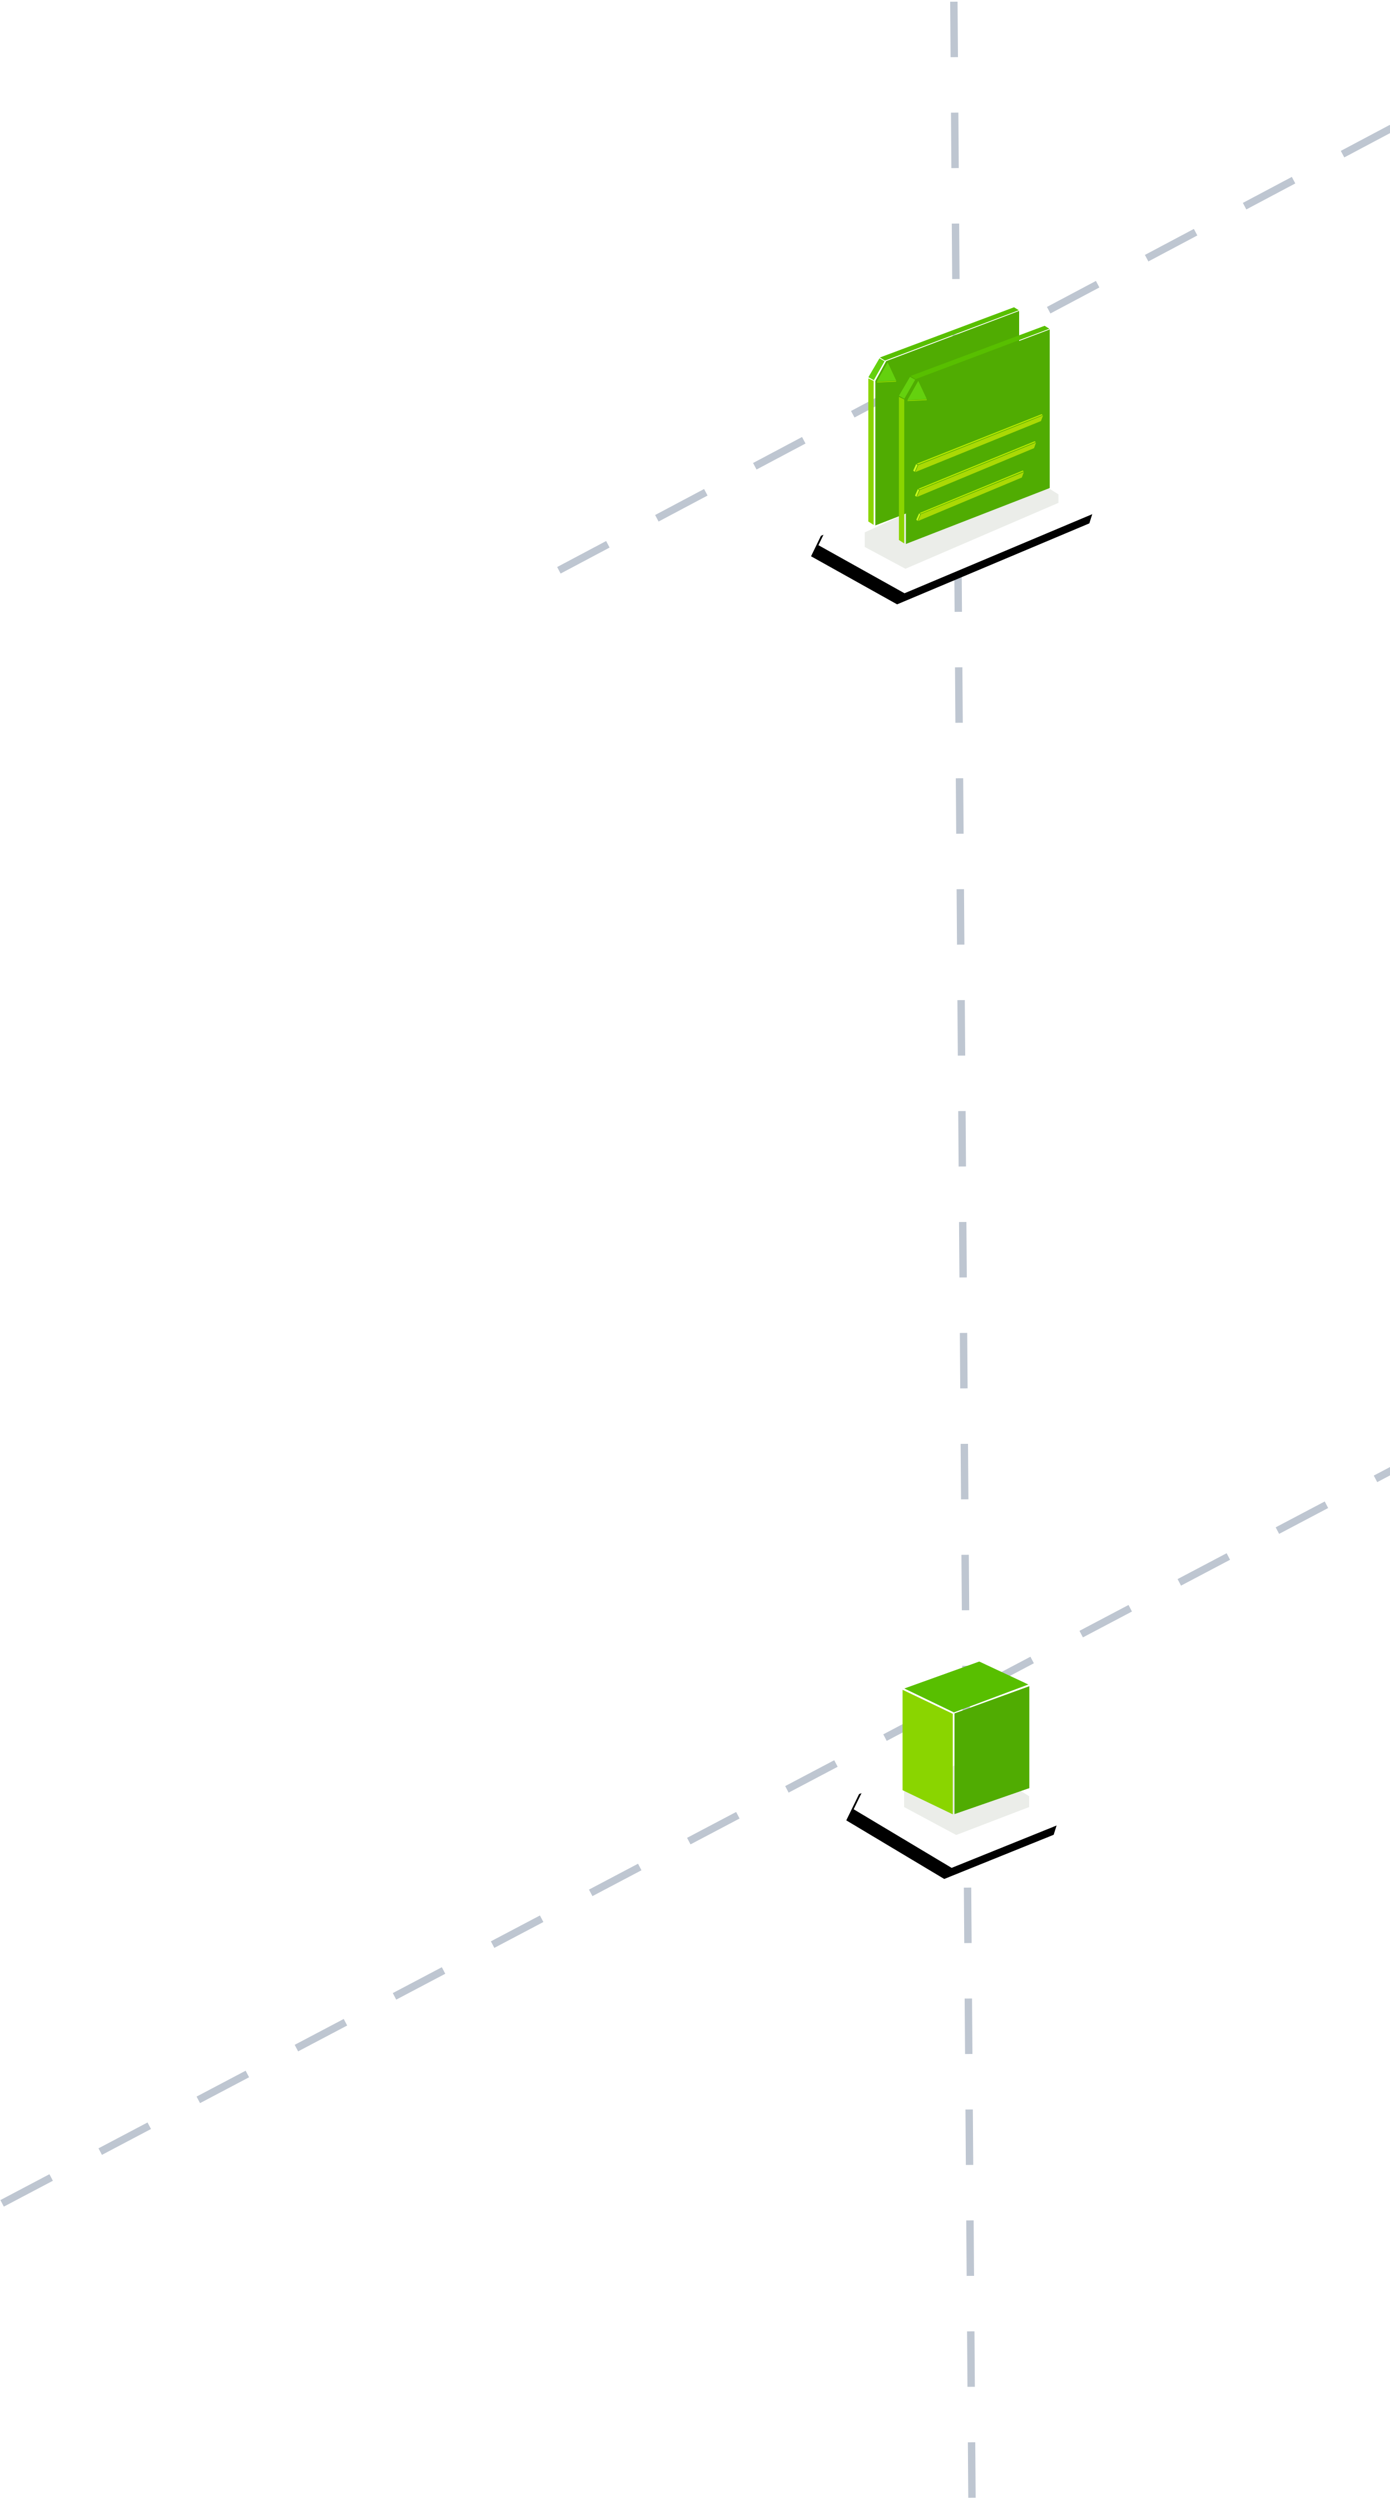 <svg width="376" height="676" xmlns="http://www.w3.org/2000/svg" xmlns:xlink="http://www.w3.org/1999/xlink"><defs><path id="b" d="M3.66 32.94L.2 40.04 26.7 55.89l29.6-11.95 2.27-7.17-25.12-15.79z"/><filter x="-21.4%" y="-21.5%" width="136%" height="160.2%" filterUnits="objectBoundingBox" id="a"><feOffset dx="-2" dy="3" in="SourceAlpha" result="shadowOffsetOuter1"/><feGaussianBlur stdDeviation="3" in="shadowOffsetOuter1" result="shadowBlurOuter1"/><feColorMatrix values="0 0 0 0 0.842 0 0 0 0 0.934 0 0 0 0 0.741 0 0 0 0.644 0" in="shadowBlurOuter1"/></filter><filter x="-26.6%" y="-43.6%" width="153.2%" height="187.3%" filterUnits="objectBoundingBox" id="c"><feGaussianBlur stdDeviation="3" in="SourceGraphic"/></filter><path id="e" d="M2.85 21.93L.17 27.47l23.28 13 52-21.9L77.22 13 55 .04z"/><filter x="-16.2%" y="-18.6%" width="127.3%" height="152%" filterUnits="objectBoundingBox" id="d"><feOffset dx="-2" dy="3" in="SourceAlpha" result="shadowOffsetOuter1"/><feGaussianBlur stdDeviation="3" in="shadowOffsetOuter1" result="shadowBlurOuter1"/><feColorMatrix values="0 0 0 0 0.842 0 0 0 0 0.934 0 0 0 0 0.741 0 0 0 0.644 0" in="shadowBlurOuter1"/></filter><filter x="-17.2%" y="-32.1%" width="134.3%" height="164.2%" filterUnits="objectBoundingBox" id="f"><feGaussianBlur stdDeviation="3" in="SourceGraphic"/></filter></defs><g fill="none" fill-rule="evenodd"><g stroke="#BEC6D1" stroke-dasharray="15" stroke-width="2"><path d="M.57 595.83L521.3 321.22M151.18 154.22L389 27.97M262.92 675.44L258-2.93"/></g><g transform="translate(230.72 449.22)"><use fill="#000" filter="url(#a)" xlink:href="#b"/><use fill="#FFF" xlink:href="#b"/></g><path fill="#D3D9CE" opacity=".67" filter="url(#c)" d="M13.84 34.39v5.05L27.94 47l19.73-7.56v-2.93L31.55 26.38z" transform="translate(230.72 449.22)"/><path fill="#8AD500" d="M244.15 456.95l13.58 6.5v27.18l-13.58-6.53z"/><path fill="#50AC02" d="M258.19 463.34v27.23l20.25-7.03v-27.56z"/><path fill="#58BF00" d="M244.62 456.6l13.41 6.47 20.14-7.55-13.28-6.21z"/><g><g transform="translate(221.22 119.96)"><use fill="#000" filter="url(#d)" xlink:href="#e"/><use fill="#FFF" xlink:href="#e"/></g><path fill="#D3D9CE" opacity=".67" filter="url(#f)" d="M12.7 24v3.95l11 5.9 41.4-17.83v-2.29l-12.58-7.9z" transform="translate(221.22 119.96)"/><path fill="#8AD500" d="M234.88 102.32l1.45.7v38.93l-1.45-.93z"/><path fill="#64D10E" d="M234.9 102l1.47.8 2.9-5.12-1.38-.78z"/><path fill="#58BF00" d="M238.02 96.67l1.35.85 36.21-13.63-1.28-.8z"/><path fill="#50AC02" d="M239.71 97.66l-2.93 5.36v39.07l38.9-15.13V84.08z"/><path fill="#64D10E" d="M237.21 103.15l5.21-.26-2.3-4.9z"/><path fill="#8AD500" d="M237.23 103.22l5.18-.25v.25l-5.17.24z"/><g><path fill="#8AD500" d="M243.16 107.33l1.44.7v38.93l-1.44-.93z"/><path fill="#64D10E" d="M243.17 107.01l1.47.8 2.91-5.12-1.39-.78z"/><path fill="#58BF00" d="M246.3 101.68l1.35.85 36.2-13.63-1.28-.8z"/><path fill="#50AC02" d="M247.98 102.67l-2.93 5.36v39.07l38.9-15.13V89.09z"/><path fill="#64D10E" d="M245.49 108.16l5.2-.26-2.3-4.9z"/><path fill="#8AD500" d="M245.5 108.23l5.19-.25v.25l-5.18.24z"/><g><path fill="#AAD905" d="M248.4 125.78l-.81 1.88 34-13.8.56-1.51z"/><path fill="#C9FA1D" d="M248.22 125.79l-.4-.3-.8 1.78.41.32z"/><path fill="#B4E700" d="M248 125.38l.35.24 33.71-13.4-.33-.22z"/></g><g><path fill="#AAD905" d="M248.82 132.53l-.79 1.86 31.68-13.2.54-1.5z"/><path fill="#C9FA1D" d="M248.64 132.55l-.36-.3-.77 1.76.38.33z"/><path fill="#B4E700" d="M248.45 132.15l.31.24 31.42-12.85-.3-.23z"/></g><g><path fill="#AAD905" d="M249.1 139.06l-.77 1.83 28.08-11.76.55-1.47z"/><path fill="#C9FA1D" d="M248.93 139.11l-.3-.31-.76 1.72.31.35z"/><path fill="#B4E700" d="M248.79 138.7l.26.25 27.87-11.48-.25-.24z"/></g></g></g></g></svg>